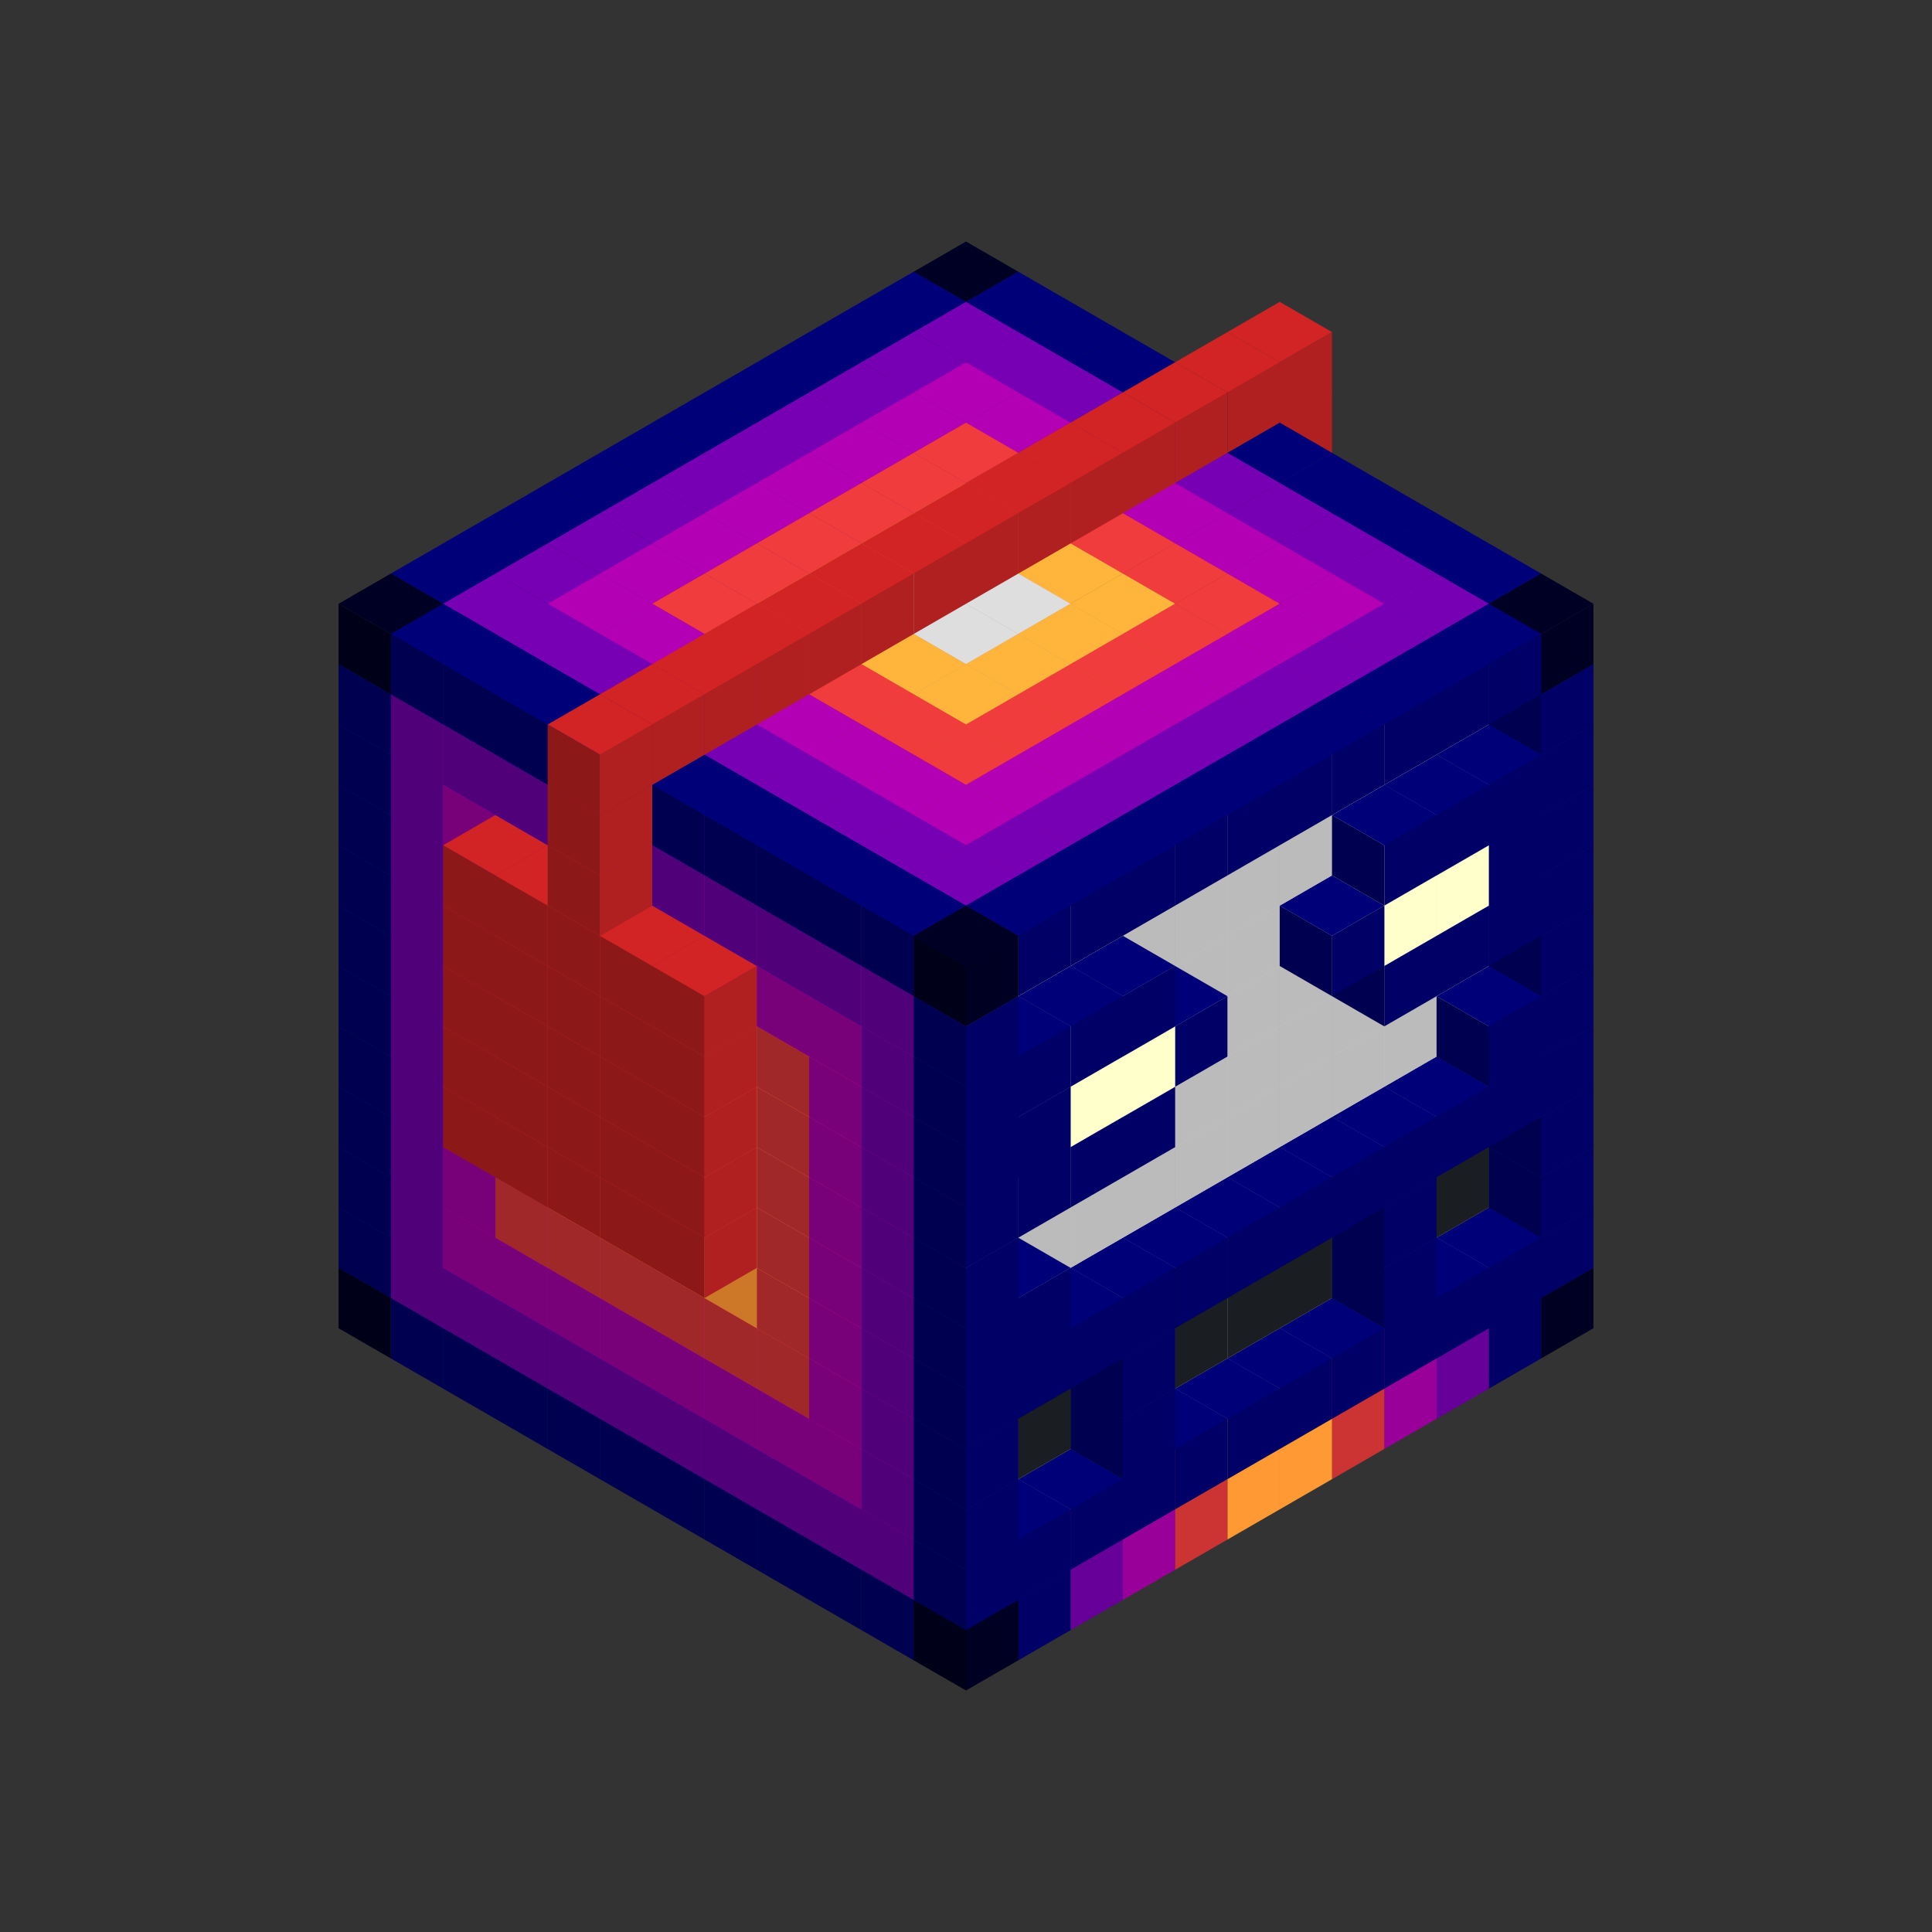 
<svg width='600' height='600' viewBox='4436371 5550000 3200000 3200000' xmlns='http://www.w3.org/2000/svg' xmlns:xlink='http://www.w3.org/1999/xlink'>
<rect x="4436371" y="5550000" width="3200000" height="3200000" fill="#333333" stroke="none"/>
<use xlink:href='#v-0x0000010f-4' transform='translate(983738,3600000)'/>
<use xlink:href='#v-0x0000010f-1' transform='translate(1070341,3650000)'/>
<use xlink:href='#v-0x0000010f-1' transform='translate(1156944,3700000)'/>
<use xlink:href='#v-0x0000010f-1' transform='translate(1243547,3750000)'/>
<use xlink:href='#v-0x0000010f-1' transform='translate(1330150,3800000)'/>
<use xlink:href='#v-0x0000010f-1' transform='translate(1416753,3850000)'/>
<use xlink:href='#v-0x0000010f-1' transform='translate(1503356,3900000)'/>
<use xlink:href='#v-0x0000010f-1' transform='translate(1589959,3950000)'/>
<use xlink:href='#v-0x0000010f-1' transform='translate(1676562,4000000)'/>
<use xlink:href='#v-0x0000010f-1' transform='translate(1763165,4050000)'/>
<use xlink:href='#v-0x0000010f-1' transform='translate(1849768,4100000)'/>
<use xlink:href='#v-0x0000010f-4' transform='translate(2889004,3600000)'/>
<use xlink:href='#v-0x0000010f-1' transform='translate(2802401,3650000)'/>
<use xlink:href='#v-0x0000010f-5' transform='translate(2715798,3700000)'/>
<use xlink:href='#v-0x0000010f-6' transform='translate(2629195,3750000)'/>
<use xlink:href='#v-0x0000010f-7' transform='translate(2542592,3800000)'/>
<use xlink:href='#v-0x0000010f-8' transform='translate(2455989,3850000)'/>
<use xlink:href='#v-0x0000010f-8' transform='translate(2369386,3900000)'/>
<use xlink:href='#v-0x0000010f-7' transform='translate(2282783,3950000)'/>
<use xlink:href='#v-0x0000010f-6' transform='translate(2196180,4000000)'/>
<use xlink:href='#v-0x0000010f-5' transform='translate(2109577,4050000)'/>
<use xlink:href='#v-0x0000010f-1' transform='translate(2022974,4100000)'/>
<use xlink:href='#v-0x0000010f-4' transform='translate(1936371,4150000)'/>
<use xlink:href='#v-0x0000010f-1' transform='translate(983738,3500000)'/>
<use xlink:href='#v-0x0000010f-5' transform='translate(1070341,3550000)'/>
<use xlink:href='#v-0x0000010f-5' transform='translate(1156944,3600000)'/>
<use xlink:href='#v-0x0000010f-5' transform='translate(1243547,3650000)'/>
<use xlink:href='#v-0x0000010f-5' transform='translate(1330150,3700000)'/>
<use xlink:href='#v-0x0000010f-5' transform='translate(1416753,3750000)'/>
<use xlink:href='#v-0x0000010f-5' transform='translate(1503356,3800000)'/>
<use xlink:href='#v-0x0000010f-5' transform='translate(1589959,3850000)'/>
<use xlink:href='#v-0x0000010f-5' transform='translate(1676562,3900000)'/>
<use xlink:href='#v-0x0000010f-5' transform='translate(1763165,3950000)'/>
<use xlink:href='#v-0x0000010f-2' transform='translate(2715798,3500000)'/>
<use xlink:href='#v-0x0000010f-2' transform='translate(2629195,3550000)'/>
<use xlink:href='#v-0x0000010f-2' transform='translate(2542592,3600000)'/>
<use xlink:href='#v-0x0000010f-2' transform='translate(2455989,3650000)'/>
<use xlink:href='#v-0x0000010f-2' transform='translate(2369386,3700000)'/>
<use xlink:href='#v-0x0000010f-2' transform='translate(2282783,3750000)'/>
<use xlink:href='#v-0x0000010f-2' transform='translate(2196180,3800000)'/>
<use xlink:href='#v-0x0000010f-2' transform='translate(2109577,3850000)'/>
<use xlink:href='#v-0x0000010f-2' transform='translate(2022974,3900000)'/>
<use xlink:href='#v-0x0000010f-2' transform='translate(1936371,3950000)'/>
<use xlink:href='#v-0x0000010f-5' transform='translate(1849768,4000000)'/>
<use xlink:href='#v-0x0000010f-1' transform='translate(2889004,3500000)'/>
<use xlink:href='#v-0x0000010f-1' transform='translate(2802401,3550000)'/>
<use xlink:href='#v-0x0000010f-1' transform='translate(2715798,3600000)'/>
<use xlink:href='#v-0x0000010f-1' transform='translate(2629195,3650000)'/>
<use xlink:href='#v-0x0000010f-1' transform='translate(2542592,3700000)'/>
<use xlink:href='#v-0x0000010f-1' transform='translate(2455989,3750000)'/>
<use xlink:href='#v-0x0000010f-1' transform='translate(2369386,3800000)'/>
<use xlink:href='#v-0x0000010f-1' transform='translate(2282783,3850000)'/>
<use xlink:href='#v-0x0000010f-1' transform='translate(2196180,3900000)'/>
<use xlink:href='#v-0x0000010f-1' transform='translate(2109577,3950000)'/>
<use xlink:href='#v-0x0000010f-1' transform='translate(2022974,4000000)'/>
<use xlink:href='#v-0x0000010f-1' transform='translate(1936371,4050000)'/>
<use xlink:href='#v-0x0000010f-1' transform='translate(983738,3400000)'/>
<use xlink:href='#v-0x0000010f-5' transform='translate(1070341,3450000)'/>
<use xlink:href='#v-0x0000010f-6' transform='translate(1156944,3500000)'/>
<use xlink:href='#v-0x0000010f-6' transform='translate(1243547,3550000)'/>
<use xlink:href='#v-0x0000010f-6' transform='translate(1330150,3600000)'/>
<use xlink:href='#v-0x0000010f-6' transform='translate(1416753,3650000)'/>
<use xlink:href='#v-0x0000010f-6' transform='translate(1503356,3700000)'/>
<use xlink:href='#v-0x0000010f-6' transform='translate(1589959,3750000)'/>
<use xlink:href='#v-0x0000010f-6' transform='translate(1676562,3800000)'/>
<use xlink:href='#v-0x0000010f-6' transform='translate(1763165,3850000)'/>
<use xlink:href='#v-0x0000010f-9' transform='translate(2715798,3400000)'/>
<use xlink:href='#v-0x0000010f-9' transform='translate(2629195,3450000)'/>
<use xlink:href='#v-0x0000010f-9' transform='translate(2542592,3500000)'/>
<use xlink:href='#v-0x0000010f-9' transform='translate(2455989,3550000)'/>
<use xlink:href='#v-0x0000010f-9' transform='translate(2369386,3600000)'/>
<use xlink:href='#v-0x0000010f-9' transform='translate(2282783,3650000)'/>
<use xlink:href='#v-0x0000010f-9' transform='translate(2196180,3700000)'/>
<use xlink:href='#v-0x0000010f-9' transform='translate(2109577,3750000)'/>
<use xlink:href='#v-0x0000010f-9' transform='translate(2022974,3800000)'/>
<use xlink:href='#v-0x0000010f-9' transform='translate(1936371,3850000)'/>
<use xlink:href='#v-0x0000010f-5' transform='translate(1849768,3900000)'/>
<use xlink:href='#v-0x0000010f-1' transform='translate(2889004,3400000)'/>
<use xlink:href='#v-0x0000010f-1' transform='translate(2629195,3550000)'/>
<use xlink:href='#v-0x0000010f-1' transform='translate(2196180,3800000)'/>
<use xlink:href='#v-0x0000010f-1' transform='translate(1936371,3950000)'/>
<use xlink:href='#v-0x0000010f-1' transform='translate(983738,3300000)'/>
<use xlink:href='#v-0x0000010f-5' transform='translate(1070341,3350000)'/>
<use xlink:href='#v-0x0000010f-6' transform='translate(1156944,3400000)'/>
<use xlink:href='#v-0x0000010f-7' transform='translate(1243547,3450000)'/>
<use xlink:href='#v-0x0000010f-7' transform='translate(1330150,3500000)'/>
<use xlink:href='#v-0x0000010f-7' transform='translate(1416753,3550000)'/>
<use xlink:href='#v-0x0000010f-7' transform='translate(1503356,3600000)'/>
<use xlink:href='#v-0x0000010f-7' transform='translate(1589959,3650000)'/>
<use xlink:href='#v-0x0000010f-7' transform='translate(1676562,3700000)'/>
<use xlink:href='#v-0x0000010f-6' transform='translate(1763165,3750000)'/>
<use xlink:href='#v-0x0000010f-9' transform='translate(2715798,3300000)'/>
<use xlink:href='#v-0x0000010f-9' transform='translate(2629195,3350000)'/>
<use xlink:href='#v-0x0000010f-9' transform='translate(2542592,3400000)'/>
<use xlink:href='#v-0x0000010f-9' transform='translate(2455989,3450000)'/>
<use xlink:href='#v-0x0000010f-9' transform='translate(2369386,3500000)'/>
<use xlink:href='#v-0x0000010f-9' transform='translate(2282783,3550000)'/>
<use xlink:href='#v-0x0000010f-9' transform='translate(2196180,3600000)'/>
<use xlink:href='#v-0x0000010f-9' transform='translate(2109577,3650000)'/>
<use xlink:href='#v-0x0000010f-9' transform='translate(2022974,3700000)'/>
<use xlink:href='#v-0x0000010f-9' transform='translate(1936371,3750000)'/>
<use xlink:href='#v-0x0000010f-5' transform='translate(1849768,3800000)'/>
<use xlink:href='#v-0x0000010f-1' transform='translate(2889004,3300000)'/>
<use xlink:href='#v-0x0000010f-1' transform='translate(2629195,3450000)'/>
<use xlink:href='#v-0x0000010f-1' transform='translate(2196180,3700000)'/>
<use xlink:href='#v-0x0000010f-1' transform='translate(1936371,3850000)'/>
<use xlink:href='#v-0x0000010f-1' transform='translate(983738,3200000)'/>
<use xlink:href='#v-0x0000010f-5' transform='translate(1070341,3250000)'/>
<use xlink:href='#v-0x0000010f-6' transform='translate(1156944,3300000)'/>
<use xlink:href='#v-0x0000010f-7' transform='translate(1243547,3350000)'/>
<use xlink:href='#v-0x0000010f-8' transform='translate(1330150,3400000)'/>
<use xlink:href='#v-0x0000010f-8' transform='translate(1416753,3450000)'/>
<use xlink:href='#v-0x0000010f-8' transform='translate(1503356,3500000)'/>
<use xlink:href='#v-0x0000010f-8' transform='translate(1589959,3550000)'/>
<use xlink:href='#v-0x0000010f-7' transform='translate(1676562,3600000)'/>
<use xlink:href='#v-0x0000010f-6' transform='translate(1763165,3650000)'/>
<use xlink:href='#v-0x0000010f-2' transform='translate(2715798,3200000)'/>
<use xlink:href='#v-0x0000010f-2' transform='translate(2629195,3250000)'/>
<use xlink:href='#v-0x0000010f-2' transform='translate(2542592,3300000)'/>
<use xlink:href='#v-0x0000010f-2' transform='translate(2455989,3350000)'/>
<use xlink:href='#v-0x0000010f-2' transform='translate(2369386,3400000)'/>
<use xlink:href='#v-0x0000010f-2' transform='translate(2282783,3450000)'/>
<use xlink:href='#v-0x0000010f-2' transform='translate(2196180,3500000)'/>
<use xlink:href='#v-0x0000010f-2' transform='translate(2109577,3550000)'/>
<use xlink:href='#v-0x0000010f-2' transform='translate(2022974,3600000)'/>
<use xlink:href='#v-0x0000010f-2' transform='translate(1936371,3650000)'/>
<use xlink:href='#v-0x0000010f-5' transform='translate(1849768,3700000)'/>
<use xlink:href='#v-0x0000010f-1' transform='translate(2889004,3200000)'/>
<use xlink:href='#v-0x0000010f-1' transform='translate(2802401,3250000)'/>
<use xlink:href='#v-0x0000010f-1' transform='translate(2715798,3300000)'/>
<use xlink:href='#v-0x0000010f-1' transform='translate(2629195,3350000)'/>
<use xlink:href='#v-0x0000010f-1' transform='translate(2542592,3400000)'/>
<use xlink:href='#v-0x0000010f-1' transform='translate(2455989,3450000)'/>
<use xlink:href='#v-0x0000010f-1' transform='translate(2369386,3500000)'/>
<use xlink:href='#v-0x0000010f-1' transform='translate(2282783,3550000)'/>
<use xlink:href='#v-0x0000010f-1' transform='translate(2196180,3600000)'/>
<use xlink:href='#v-0x0000010f-1' transform='translate(2109577,3650000)'/>
<use xlink:href='#v-0x0000010f-1' transform='translate(2022974,3700000)'/>
<use xlink:href='#v-0x0000010f-1' transform='translate(1936371,3750000)'/>
<use xlink:href='#v-0x0000010f-1' transform='translate(983738,3100000)'/>
<use xlink:href='#v-0x0000010f-5' transform='translate(1070341,3150000)'/>
<use xlink:href='#v-0x0000010f-6' transform='translate(1156944,3200000)'/>
<use xlink:href='#v-0x0000010f-10' transform='translate(2282783,2650000)'/>
<use xlink:href='#v-0x0000010f-7' transform='translate(1243547,3250000)'/>
<use xlink:href='#v-0x0000010f-10' transform='translate(1156944,3300000)'/>
<use xlink:href='#v-0x0000010f-10' transform='translate(2369386,2700000)'/>
<use xlink:href='#v-0x0000010f-8' transform='translate(1330150,3300000)'/>
<use xlink:href='#v-0x0000010f-10' transform='translate(1243547,3350000)'/>
<use xlink:href='#v-0x0000010f-10' transform='translate(2455989,2750000)'/>
<use xlink:href='#v-0x0000010f-2' transform='translate(1416753,3350000)'/>
<use xlink:href='#v-0x0000010f-10' transform='translate(1330150,3400000)'/>
<use xlink:href='#v-0x0000010f-10' transform='translate(2542592,2800000)'/>
<use xlink:href='#v-0x0000010f-2' transform='translate(1503356,3400000)'/>
<use xlink:href='#v-0x0000010f-10' transform='translate(1416753,3450000)'/>
<use xlink:href='#v-0x0000010f-10' transform='translate(2629195,2850000)'/>
<use xlink:href='#v-0x0000010f-8' transform='translate(1589959,3450000)'/>
<use xlink:href='#v-0x0000010f-10' transform='translate(1503356,3500000)'/>
<use xlink:href='#v-0x0000010f-7' transform='translate(1676562,3500000)'/>
<use xlink:href='#v-0x0000010f-6' transform='translate(1763165,3550000)'/>
<use xlink:href='#v-0x0000010f-2' transform='translate(2715798,3100000)'/>
<use xlink:href='#v-0x0000010f-2' transform='translate(2629195,3150000)'/>
<use xlink:href='#v-0x0000010f-2' transform='translate(2542592,3200000)'/>
<use xlink:href='#v-0x0000010f-2' transform='translate(2455989,3250000)'/>
<use xlink:href='#v-0x0000010f-2' transform='translate(2369386,3300000)'/>
<use xlink:href='#v-0x0000010f-2' transform='translate(2282783,3350000)'/>
<use xlink:href='#v-0x0000010f-2' transform='translate(2196180,3400000)'/>
<use xlink:href='#v-0x0000010f-2' transform='translate(2109577,3450000)'/>
<use xlink:href='#v-0x0000010f-2' transform='translate(2022974,3500000)'/>
<use xlink:href='#v-0x0000010f-2' transform='translate(1936371,3550000)'/>
<use xlink:href='#v-0x0000010f-5' transform='translate(1849768,3600000)'/>
<use xlink:href='#v-0x0000010f-1' transform='translate(2889004,3100000)'/>
<use xlink:href='#v-0x0000010f-1' transform='translate(2802401,3150000)'/>
<use xlink:href='#v-0x0000010f-1' transform='translate(2022974,3600000)'/>
<use xlink:href='#v-0x0000010f-1' transform='translate(1936371,3650000)'/>
<use xlink:href='#v-0x0000010f-1' transform='translate(983738,3000000)'/>
<use xlink:href='#v-0x0000010f-5' transform='translate(1070341,3050000)'/>
<use xlink:href='#v-0x0000010f-6' transform='translate(1156944,3100000)'/>
<use xlink:href='#v-0x0000010f-10' transform='translate(2282783,2550000)'/>
<use xlink:href='#v-0x0000010f-7' transform='translate(1243547,3150000)'/>
<use xlink:href='#v-0x0000010f-10' transform='translate(1156944,3200000)'/>
<use xlink:href='#v-0x0000010f-10' transform='translate(2369386,2600000)'/>
<use xlink:href='#v-0x0000010f-8' transform='translate(1330150,3200000)'/>
<use xlink:href='#v-0x0000010f-10' transform='translate(1243547,3250000)'/>
<use xlink:href='#v-0x0000010f-10' transform='translate(2455989,2650000)'/>
<use xlink:href='#v-0x0000010f-2' transform='translate(1416753,3250000)'/>
<use xlink:href='#v-0x0000010f-10' transform='translate(1330150,3300000)'/>
<use xlink:href='#v-0x0000010f-10' transform='translate(2542592,2700000)'/>
<use xlink:href='#v-0x0000010f-2' transform='translate(1503356,3300000)'/>
<use xlink:href='#v-0x0000010f-10' transform='translate(1416753,3350000)'/>
<use xlink:href='#v-0x0000010f-10' transform='translate(2629195,2750000)'/>
<use xlink:href='#v-0x0000010f-8' transform='translate(1589959,3350000)'/>
<use xlink:href='#v-0x0000010f-10' transform='translate(1503356,3400000)'/>
<use xlink:href='#v-0x0000010f-7' transform='translate(1676562,3400000)'/>
<use xlink:href='#v-0x0000010f-6' transform='translate(1763165,3450000)'/>
<use xlink:href='#v-0x0000010f-2' transform='translate(2715798,3000000)'/>
<use xlink:href='#v-0x0000010f-2' transform='translate(2629195,3050000)'/>
<use xlink:href='#v-0x0000010f-2' transform='translate(2542592,3100000)'/>
<use xlink:href='#v-0x0000010f-2' transform='translate(2455989,3150000)'/>
<use xlink:href='#v-0x0000010f-2' transform='translate(2369386,3200000)'/>
<use xlink:href='#v-0x0000010f-2' transform='translate(2282783,3250000)'/>
<use xlink:href='#v-0x0000010f-2' transform='translate(2196180,3300000)'/>
<use xlink:href='#v-0x0000010f-2' transform='translate(2109577,3350000)'/>
<use xlink:href='#v-0x0000010f-2' transform='translate(2022974,3400000)'/>
<use xlink:href='#v-0x0000010f-2' transform='translate(1936371,3450000)'/>
<use xlink:href='#v-0x0000010f-5' transform='translate(1849768,3500000)'/>
<use xlink:href='#v-0x0000010f-1' transform='translate(2889004,3000000)'/>
<use xlink:href='#v-0x0000010f-1' transform='translate(1936371,3550000)'/>
<use xlink:href='#v-0x0000010f-1' transform='translate(983738,2900000)'/>
<use xlink:href='#v-0x0000010f-5' transform='translate(1070341,2950000)'/>
<use xlink:href='#v-0x0000010f-6' transform='translate(1156944,3000000)'/>
<use xlink:href='#v-0x0000010f-10' transform='translate(2282783,2450000)'/>
<use xlink:href='#v-0x0000010f-7' transform='translate(1243547,3050000)'/>
<use xlink:href='#v-0x0000010f-10' transform='translate(1156944,3100000)'/>
<use xlink:href='#v-0x0000010f-10' transform='translate(2369386,2500000)'/>
<use xlink:href='#v-0x0000010f-8' transform='translate(1330150,3100000)'/>
<use xlink:href='#v-0x0000010f-10' transform='translate(1243547,3150000)'/>
<use xlink:href='#v-0x0000010f-10' transform='translate(2455989,2550000)'/>
<use xlink:href='#v-0x0000010f-8' transform='translate(1416753,3150000)'/>
<use xlink:href='#v-0x0000010f-10' transform='translate(1330150,3200000)'/>
<use xlink:href='#v-0x0000010f-10' transform='translate(2542592,2600000)'/>
<use xlink:href='#v-0x0000010f-8' transform='translate(1503356,3200000)'/>
<use xlink:href='#v-0x0000010f-10' transform='translate(1416753,3250000)'/>
<use xlink:href='#v-0x0000010f-10' transform='translate(2629195,2650000)'/>
<use xlink:href='#v-0x0000010f-8' transform='translate(1589959,3250000)'/>
<use xlink:href='#v-0x0000010f-10' transform='translate(1503356,3300000)'/>
<use xlink:href='#v-0x0000010f-7' transform='translate(1676562,3300000)'/>
<use xlink:href='#v-0x0000010f-6' transform='translate(1763165,3350000)'/>
<use xlink:href='#v-0x0000010f-2' transform='translate(2715798,2900000)'/>
<use xlink:href='#v-0x0000010f-2' transform='translate(2629195,2950000)'/>
<use xlink:href='#v-0x0000010f-2' transform='translate(2542592,3000000)'/>
<use xlink:href='#v-0x0000010f-2' transform='translate(2455989,3050000)'/>
<use xlink:href='#v-0x0000010f-2' transform='translate(2369386,3100000)'/>
<use xlink:href='#v-0x0000010f-2' transform='translate(2282783,3150000)'/>
<use xlink:href='#v-0x0000010f-2' transform='translate(2196180,3200000)'/>
<use xlink:href='#v-0x0000010f-2' transform='translate(2109577,3250000)'/>
<use xlink:href='#v-0x0000010f-2' transform='translate(2022974,3300000)'/>
<use xlink:href='#v-0x0000010f-2' transform='translate(1936371,3350000)'/>
<use xlink:href='#v-0x0000010f-5' transform='translate(1849768,3400000)'/>
<use xlink:href='#v-0x0000010f-1' transform='translate(2889004,2900000)'/>
<use xlink:href='#v-0x0000010f-1' transform='translate(2802401,2950000)'/>
<use xlink:href='#v-0x0000010f-1' transform='translate(2715798,3000000)'/>
<use xlink:href='#v-0x0000010f-1' transform='translate(2629195,3050000)'/>
<use xlink:href='#v-0x0000010f-1' transform='translate(2196180,3300000)'/>
<use xlink:href='#v-0x0000010f-1' transform='translate(2109577,3350000)'/>
<use xlink:href='#v-0x0000010f-1' transform='translate(2022974,3400000)'/>
<use xlink:href='#v-0x0000010f-1' transform='translate(1936371,3450000)'/>
<use xlink:href='#v-0x0000010f-1' transform='translate(983738,2800000)'/>
<use xlink:href='#v-0x0000010f-5' transform='translate(1070341,2850000)'/>
<use xlink:href='#v-0x0000010f-6' transform='translate(1156944,2900000)'/>
<use xlink:href='#v-0x0000010f-10' transform='translate(2282783,2350000)'/>
<use xlink:href='#v-0x0000010f-7' transform='translate(1243547,2950000)'/>
<use xlink:href='#v-0x0000010f-10' transform='translate(1156944,3000000)'/>
<use xlink:href='#v-0x0000010f-10' transform='translate(2369386,2400000)'/>
<use xlink:href='#v-0x0000010f-7' transform='translate(1330150,3000000)'/>
<use xlink:href='#v-0x0000010f-10' transform='translate(1243547,3050000)'/>
<use xlink:href='#v-0x0000010f-10' transform='translate(2455989,2450000)'/>
<use xlink:href='#v-0x0000010f-7' transform='translate(1416753,3050000)'/>
<use xlink:href='#v-0x0000010f-10' transform='translate(1330150,3100000)'/>
<use xlink:href='#v-0x0000010f-10' transform='translate(2542592,2500000)'/>
<use xlink:href='#v-0x0000010f-7' transform='translate(1503356,3100000)'/>
<use xlink:href='#v-0x0000010f-10' transform='translate(1416753,3150000)'/>
<use xlink:href='#v-0x0000010f-10' transform='translate(2629195,2550000)'/>
<use xlink:href='#v-0x0000010f-7' transform='translate(1589959,3150000)'/>
<use xlink:href='#v-0x0000010f-10' transform='translate(1503356,3200000)'/>
<use xlink:href='#v-0x0000010f-7' transform='translate(1676562,3200000)'/>
<use xlink:href='#v-0x0000010f-6' transform='translate(1763165,3250000)'/>
<use xlink:href='#v-0x0000010f-2' transform='translate(2715798,2800000)'/>
<use xlink:href='#v-0x0000010f-2' transform='translate(2629195,2850000)'/>
<use xlink:href='#v-0x0000010f-2' transform='translate(2542592,2900000)'/>
<use xlink:href='#v-0x0000010f-2' transform='translate(2455989,2950000)'/>
<use xlink:href='#v-0x0000010f-2' transform='translate(2369386,3000000)'/>
<use xlink:href='#v-0x0000010f-2' transform='translate(2282783,3050000)'/>
<use xlink:href='#v-0x0000010f-2' transform='translate(2196180,3100000)'/>
<use xlink:href='#v-0x0000010f-2' transform='translate(2109577,3150000)'/>
<use xlink:href='#v-0x0000010f-2' transform='translate(2022974,3200000)'/>
<use xlink:href='#v-0x0000010f-2' transform='translate(1936371,3250000)'/>
<use xlink:href='#v-0x0000010f-5' transform='translate(1849768,3300000)'/>
<use xlink:href='#v-0x0000010f-1' transform='translate(2889004,2800000)'/>
<use xlink:href='#v-0x0000010f-1' transform='translate(2802401,2850000)'/>
<use xlink:href='#v-0x0000010f-3' transform='translate(2715798,2900000)'/>
<use xlink:href='#v-0x0000010f-3' transform='translate(2629195,2950000)'/>
<use xlink:href='#v-0x0000010f-1' transform='translate(2542592,3000000)'/>
<use xlink:href='#v-0x0000010f-1' transform='translate(2282783,3150000)'/>
<use xlink:href='#v-0x0000010f-3' transform='translate(2196180,3200000)'/>
<use xlink:href='#v-0x0000010f-3' transform='translate(2109577,3250000)'/>
<use xlink:href='#v-0x0000010f-1' transform='translate(2022974,3300000)'/>
<use xlink:href='#v-0x0000010f-1' transform='translate(1936371,3350000)'/>
<use xlink:href='#v-0x0000010f-1' transform='translate(983738,2700000)'/>
<use xlink:href='#v-0x0000010f-5' transform='translate(1070341,2750000)'/>
<use xlink:href='#v-0x0000010f-6' transform='translate(1156944,2800000)'/>
<use xlink:href='#v-0x0000010f-10' transform='translate(2282783,2250000)'/>
<use xlink:href='#v-0x0000010f-6' transform='translate(1243547,2850000)'/>
<use xlink:href='#v-0x0000010f-10' transform='translate(1156944,2900000)'/>
<use xlink:href='#v-0x0000010f-10' transform='translate(2369386,2300000)'/>
<use xlink:href='#v-0x0000010f-6' transform='translate(1330150,2900000)'/>
<use xlink:href='#v-0x0000010f-10' transform='translate(1243547,2950000)'/>
<use xlink:href='#v-0x0000010f-10' transform='translate(2455989,2350000)'/>
<use xlink:href='#v-0x0000010f-6' transform='translate(1416753,2950000)'/>
<use xlink:href='#v-0x0000010f-10' transform='translate(1330150,3000000)'/>
<use xlink:href='#v-0x0000010f-10' transform='translate(2542592,2400000)'/>
<use xlink:href='#v-0x0000010f-6' transform='translate(1503356,3000000)'/>
<use xlink:href='#v-0x0000010f-10' transform='translate(1416753,3050000)'/>
<use xlink:href='#v-0x0000010f-10' transform='translate(2629195,2450000)'/>
<use xlink:href='#v-0x0000010f-6' transform='translate(1589959,3050000)'/>
<use xlink:href='#v-0x0000010f-10' transform='translate(1503356,3100000)'/>
<use xlink:href='#v-0x0000010f-6' transform='translate(1676562,3100000)'/>
<use xlink:href='#v-0x0000010f-6' transform='translate(1763165,3150000)'/>
<use xlink:href='#v-0x0000010f-2' transform='translate(2715798,2700000)'/>
<use xlink:href='#v-0x0000010f-2' transform='translate(2629195,2750000)'/>
<use xlink:href='#v-0x0000010f-2' transform='translate(2542592,2800000)'/>
<use xlink:href='#v-0x0000010f-2' transform='translate(2455989,2850000)'/>
<use xlink:href='#v-0x0000010f-2' transform='translate(2369386,2900000)'/>
<use xlink:href='#v-0x0000010f-2' transform='translate(2282783,2950000)'/>
<use xlink:href='#v-0x0000010f-2' transform='translate(2196180,3000000)'/>
<use xlink:href='#v-0x0000010f-2' transform='translate(2109577,3050000)'/>
<use xlink:href='#v-0x0000010f-2' transform='translate(2022974,3100000)'/>
<use xlink:href='#v-0x0000010f-2' transform='translate(1936371,3150000)'/>
<use xlink:href='#v-0x0000010f-5' transform='translate(1849768,3200000)'/>
<use xlink:href='#v-0x0000010f-1' transform='translate(2889004,2700000)'/>
<use xlink:href='#v-0x0000010f-1' transform='translate(2802401,2750000)'/>
<use xlink:href='#v-0x0000010f-1' transform='translate(2715798,2800000)'/>
<use xlink:href='#v-0x0000010f-1' transform='translate(2629195,2850000)'/>
<use xlink:href='#v-0x0000010f-1' transform='translate(2196180,3100000)'/>
<use xlink:href='#v-0x0000010f-1' transform='translate(2109577,3150000)'/>
<use xlink:href='#v-0x0000010f-1' transform='translate(2022974,3200000)'/>
<use xlink:href='#v-0x0000010f-1' transform='translate(1936371,3250000)'/>
<use xlink:href='#v-0x0000010f-1' transform='translate(983738,2600000)'/>
<use xlink:href='#v-0x0000010f-5' transform='translate(1070341,2650000)'/>
<use xlink:href='#v-0x0000010f-5' transform='translate(1156944,2700000)'/>
<use xlink:href='#v-0x0000010f-5' transform='translate(1243547,2750000)'/>
<use xlink:href='#v-0x0000010f-5' transform='translate(1330150,2800000)'/>
<use xlink:href='#v-0x0000010f-10' transform='translate(2455989,2250000)'/>
<use xlink:href='#v-0x0000010f-5' transform='translate(1416753,2850000)'/>
<use xlink:href='#v-0x0000010f-10' transform='translate(1330150,2900000)'/>
<use xlink:href='#v-0x0000010f-5' transform='translate(1503356,2900000)'/>
<use xlink:href='#v-0x0000010f-5' transform='translate(1589959,2950000)'/>
<use xlink:href='#v-0x0000010f-5' transform='translate(1676562,3000000)'/>
<use xlink:href='#v-0x0000010f-5' transform='translate(1763165,3050000)'/>
<use xlink:href='#v-0x0000010f-2' transform='translate(2715798,2600000)'/>
<use xlink:href='#v-0x0000010f-2' transform='translate(2629195,2650000)'/>
<use xlink:href='#v-0x0000010f-2' transform='translate(2542592,2700000)'/>
<use xlink:href='#v-0x0000010f-2' transform='translate(2455989,2750000)'/>
<use xlink:href='#v-0x0000010f-2' transform='translate(2369386,2800000)'/>
<use xlink:href='#v-0x0000010f-2' transform='translate(2282783,2850000)'/>
<use xlink:href='#v-0x0000010f-2' transform='translate(2196180,2900000)'/>
<use xlink:href='#v-0x0000010f-2' transform='translate(2109577,2950000)'/>
<use xlink:href='#v-0x0000010f-2' transform='translate(2022974,3000000)'/>
<use xlink:href='#v-0x0000010f-2' transform='translate(1936371,3050000)'/>
<use xlink:href='#v-0x0000010f-5' transform='translate(1849768,3100000)'/>
<use xlink:href='#v-0x0000010f-1' transform='translate(2889004,2600000)'/>
<use xlink:href='#v-0x0000010f-1' transform='translate(1936371,3150000)'/>
<use xlink:href='#v-0x0000010f-4' transform='translate(1936371,1950000)'/>
<use xlink:href='#v-0x0000010f-1' transform='translate(1849768,2000000)'/>
<use xlink:href='#v-0x0000010f-1' transform='translate(1763165,2050000)'/>
<use xlink:href='#v-0x0000010f-1' transform='translate(1676562,2100000)'/>
<use xlink:href='#v-0x0000010f-1' transform='translate(1589959,2150000)'/>
<use xlink:href='#v-0x0000010f-1' transform='translate(1503356,2200000)'/>
<use xlink:href='#v-0x0000010f-1' transform='translate(1416753,2250000)'/>
<use xlink:href='#v-0x0000010f-1' transform='translate(1330150,2300000)'/>
<use xlink:href='#v-0x0000010f-1' transform='translate(1243547,2350000)'/>
<use xlink:href='#v-0x0000010f-1' transform='translate(1156944,2400000)'/>
<use xlink:href='#v-0x0000010f-1' transform='translate(1070341,2450000)'/>
<use xlink:href='#v-0x0000010f-4' transform='translate(983738,2500000)'/>
<use xlink:href='#v-0x0000010f-1' transform='translate(2022974,2000000)'/>
<use xlink:href='#v-0x0000010f-5' transform='translate(1936371,2050000)'/>
<use xlink:href='#v-0x0000010f-5' transform='translate(1849768,2100000)'/>
<use xlink:href='#v-0x0000010f-5' transform='translate(1763165,2150000)'/>
<use xlink:href='#v-0x0000010f-5' transform='translate(1676562,2200000)'/>
<use xlink:href='#v-0x0000010f-5' transform='translate(1589959,2250000)'/>
<use xlink:href='#v-0x0000010f-5' transform='translate(1503356,2300000)'/>
<use xlink:href='#v-0x0000010f-5' transform='translate(1416753,2350000)'/>
<use xlink:href='#v-0x0000010f-5' transform='translate(1330150,2400000)'/>
<use xlink:href='#v-0x0000010f-5' transform='translate(1243547,2450000)'/>
<use xlink:href='#v-0x0000010f-5' transform='translate(1156944,2500000)'/>
<use xlink:href='#v-0x0000010f-1' transform='translate(1070341,2550000)'/>
<use xlink:href='#v-0x0000010f-1' transform='translate(2109577,2050000)'/>
<use xlink:href='#v-0x0000010f-5' transform='translate(2022974,2100000)'/>
<use xlink:href='#v-0x0000010f-6' transform='translate(1936371,2150000)'/>
<use xlink:href='#v-0x0000010f-6' transform='translate(1849768,2200000)'/>
<use xlink:href='#v-0x0000010f-6' transform='translate(1763165,2250000)'/>
<use xlink:href='#v-0x0000010f-6' transform='translate(1676562,2300000)'/>
<use xlink:href='#v-0x0000010f-6' transform='translate(1589959,2350000)'/>
<use xlink:href='#v-0x0000010f-6' transform='translate(1503356,2400000)'/>
<use xlink:href='#v-0x0000010f-6' transform='translate(1416753,2450000)'/>
<use xlink:href='#v-0x0000010f-6' transform='translate(1330150,2500000)'/>
<use xlink:href='#v-0x0000010f-5' transform='translate(1243547,2550000)'/>
<use xlink:href='#v-0x0000010f-1' transform='translate(1156944,2600000)'/>
<use xlink:href='#v-0x0000010f-1' transform='translate(2196180,2100000)'/>
<use xlink:href='#v-0x0000010f-5' transform='translate(2109577,2150000)'/>
<use xlink:href='#v-0x0000010f-6' transform='translate(2022974,2200000)'/>
<use xlink:href='#v-0x0000010f-7' transform='translate(1936371,2250000)'/>
<use xlink:href='#v-0x0000010f-7' transform='translate(1849768,2300000)'/>
<use xlink:href='#v-0x0000010f-7' transform='translate(1763165,2350000)'/>
<use xlink:href='#v-0x0000010f-7' transform='translate(1676562,2400000)'/>
<use xlink:href='#v-0x0000010f-7' transform='translate(1589959,2450000)'/>
<use xlink:href='#v-0x0000010f-7' transform='translate(1503356,2500000)'/>
<use xlink:href='#v-0x0000010f-6' transform='translate(1416753,2550000)'/>
<use xlink:href='#v-0x0000010f-5' transform='translate(1330150,2600000)'/>
<use xlink:href='#v-0x0000010f-1' transform='translate(1243547,2650000)'/>
<use xlink:href='#v-0x0000010f-1' transform='translate(2282783,2150000)'/>
<use xlink:href='#v-0x0000010f-5' transform='translate(2196180,2200000)'/>
<use xlink:href='#v-0x0000010f-6' transform='translate(2109577,2250000)'/>
<use xlink:href='#v-0x0000010f-7' transform='translate(2022974,2300000)'/>
<use xlink:href='#v-0x0000010f-8' transform='translate(1936371,2350000)'/>
<use xlink:href='#v-0x0000010f-8' transform='translate(1849768,2400000)'/>
<use xlink:href='#v-0x0000010f-8' transform='translate(1763165,2450000)'/>
<use xlink:href='#v-0x0000010f-8' transform='translate(1676562,2500000)'/>
<use xlink:href='#v-0x0000010f-7' transform='translate(1589959,2550000)'/>
<use xlink:href='#v-0x0000010f-6' transform='translate(1503356,2600000)'/>
<use xlink:href='#v-0x0000010f-5' transform='translate(1416753,2650000)'/>
<use xlink:href='#v-0x0000010f-1' transform='translate(1330150,2700000)'/>
<use xlink:href='#v-0x0000010f-10' transform='translate(2455989,2150000)'/>
<use xlink:href='#v-0x0000010f-1' transform='translate(2369386,2200000)'/>
<use xlink:href='#v-0x0000010f-5' transform='translate(2282783,2250000)'/>
<use xlink:href='#v-0x0000010f-6' transform='translate(2196180,2300000)'/>
<use xlink:href='#v-0x0000010f-7' transform='translate(2109577,2350000)'/>
<use xlink:href='#v-0x0000010f-8' transform='translate(2022974,2400000)'/>
<use xlink:href='#v-0x0000010f-2' transform='translate(1936371,2450000)'/>
<use xlink:href='#v-0x0000010f-2' transform='translate(1849768,2500000)'/>
<use xlink:href='#v-0x0000010f-8' transform='translate(1763165,2550000)'/>
<use xlink:href='#v-0x0000010f-7' transform='translate(1676562,2600000)'/>
<use xlink:href='#v-0x0000010f-6' transform='translate(1589959,2650000)'/>
<use xlink:href='#v-0x0000010f-5' transform='translate(1503356,2700000)'/>
<use xlink:href='#v-0x0000010f-1' transform='translate(1416753,2750000)'/>
<use xlink:href='#v-0x0000010f-10' transform='translate(1330150,2800000)'/>
<use xlink:href='#v-0x0000010f-1' transform='translate(2455989,2250000)'/>
<use xlink:href='#v-0x0000010f-5' transform='translate(2369386,2300000)'/>
<use xlink:href='#v-0x0000010f-6' transform='translate(2282783,2350000)'/>
<use xlink:href='#v-0x0000010f-7' transform='translate(2196180,2400000)'/>
<use xlink:href='#v-0x0000010f-8' transform='translate(2109577,2450000)'/>
<use xlink:href='#v-0x0000010f-2' transform='translate(2022974,2500000)'/>
<use xlink:href='#v-0x0000010f-2' transform='translate(1936371,2550000)'/>
<use xlink:href='#v-0x0000010f-8' transform='translate(1849768,2600000)'/>
<use xlink:href='#v-0x0000010f-7' transform='translate(1763165,2650000)'/>
<use xlink:href='#v-0x0000010f-6' transform='translate(1676562,2700000)'/>
<use xlink:href='#v-0x0000010f-5' transform='translate(1589959,2750000)'/>
<use xlink:href='#v-0x0000010f-1' transform='translate(1503356,2800000)'/>
<use xlink:href='#v-0x0000010f-1' transform='translate(2542592,2300000)'/>
<use xlink:href='#v-0x0000010f-5' transform='translate(2455989,2350000)'/>
<use xlink:href='#v-0x0000010f-6' transform='translate(2369386,2400000)'/>
<use xlink:href='#v-0x0000010f-7' transform='translate(2282783,2450000)'/>
<use xlink:href='#v-0x0000010f-8' transform='translate(2196180,2500000)'/>
<use xlink:href='#v-0x0000010f-8' transform='translate(2109577,2550000)'/>
<use xlink:href='#v-0x0000010f-8' transform='translate(2022974,2600000)'/>
<use xlink:href='#v-0x0000010f-8' transform='translate(1936371,2650000)'/>
<use xlink:href='#v-0x0000010f-7' transform='translate(1849768,2700000)'/>
<use xlink:href='#v-0x0000010f-6' transform='translate(1763165,2750000)'/>
<use xlink:href='#v-0x0000010f-5' transform='translate(1676562,2800000)'/>
<use xlink:href='#v-0x0000010f-1' transform='translate(1589959,2850000)'/>
<use xlink:href='#v-0x0000010f-1' transform='translate(2629195,2350000)'/>
<use xlink:href='#v-0x0000010f-5' transform='translate(2542592,2400000)'/>
<use xlink:href='#v-0x0000010f-6' transform='translate(2455989,2450000)'/>
<use xlink:href='#v-0x0000010f-7' transform='translate(2369386,2500000)'/>
<use xlink:href='#v-0x0000010f-7' transform='translate(2282783,2550000)'/>
<use xlink:href='#v-0x0000010f-7' transform='translate(2196180,2600000)'/>
<use xlink:href='#v-0x0000010f-7' transform='translate(2109577,2650000)'/>
<use xlink:href='#v-0x0000010f-7' transform='translate(2022974,2700000)'/>
<use xlink:href='#v-0x0000010f-7' transform='translate(1936371,2750000)'/>
<use xlink:href='#v-0x0000010f-6' transform='translate(1849768,2800000)'/>
<use xlink:href='#v-0x0000010f-5' transform='translate(1763165,2850000)'/>
<use xlink:href='#v-0x0000010f-1' transform='translate(1676562,2900000)'/>
<use xlink:href='#v-0x0000010f-1' transform='translate(2715798,2400000)'/>
<use xlink:href='#v-0x0000010f-5' transform='translate(2629195,2450000)'/>
<use xlink:href='#v-0x0000010f-6' transform='translate(2542592,2500000)'/>
<use xlink:href='#v-0x0000010f-6' transform='translate(2455989,2550000)'/>
<use xlink:href='#v-0x0000010f-6' transform='translate(2369386,2600000)'/>
<use xlink:href='#v-0x0000010f-6' transform='translate(2282783,2650000)'/>
<use xlink:href='#v-0x0000010f-6' transform='translate(2196180,2700000)'/>
<use xlink:href='#v-0x0000010f-6' transform='translate(2109577,2750000)'/>
<use xlink:href='#v-0x0000010f-6' transform='translate(2022974,2800000)'/>
<use xlink:href='#v-0x0000010f-6' transform='translate(1936371,2850000)'/>
<use xlink:href='#v-0x0000010f-5' transform='translate(1849768,2900000)'/>
<use xlink:href='#v-0x0000010f-1' transform='translate(1763165,2950000)'/>
<use xlink:href='#v-0x0000010f-1' transform='translate(2802401,2450000)'/>
<use xlink:href='#v-0x0000010f-5' transform='translate(2715798,2500000)'/>
<use xlink:href='#v-0x0000010f-5' transform='translate(2629195,2550000)'/>
<use xlink:href='#v-0x0000010f-5' transform='translate(2542592,2600000)'/>
<use xlink:href='#v-0x0000010f-5' transform='translate(2455989,2650000)'/>
<use xlink:href='#v-0x0000010f-5' transform='translate(2369386,2700000)'/>
<use xlink:href='#v-0x0000010f-5' transform='translate(2282783,2750000)'/>
<use xlink:href='#v-0x0000010f-5' transform='translate(2196180,2800000)'/>
<use xlink:href='#v-0x0000010f-5' transform='translate(2109577,2850000)'/>
<use xlink:href='#v-0x0000010f-5' transform='translate(2022974,2900000)'/>
<use xlink:href='#v-0x0000010f-5' transform='translate(1936371,2950000)'/>
<use xlink:href='#v-0x0000010f-1' transform='translate(1849768,3000000)'/>
<use xlink:href='#v-0x0000010f-4' transform='translate(2889004,2500000)'/>
<use xlink:href='#v-0x0000010f-1' transform='translate(2802401,2550000)'/>
<use xlink:href='#v-0x0000010f-1' transform='translate(2715798,2600000)'/>
<use xlink:href='#v-0x0000010f-1' transform='translate(2629195,2650000)'/>
<use xlink:href='#v-0x0000010f-1' transform='translate(2542592,2700000)'/>
<use xlink:href='#v-0x0000010f-1' transform='translate(2455989,2750000)'/>
<use xlink:href='#v-0x0000010f-1' transform='translate(2369386,2800000)'/>
<use xlink:href='#v-0x0000010f-1' transform='translate(2282783,2850000)'/>
<use xlink:href='#v-0x0000010f-1' transform='translate(2196180,2900000)'/>
<use xlink:href='#v-0x0000010f-1' transform='translate(2109577,2950000)'/>
<use xlink:href='#v-0x0000010f-1' transform='translate(2022974,3000000)'/>
<use xlink:href='#v-0x0000010f-4' transform='translate(1936371,3050000)'/>
<use xlink:href='#v-0x0000010f-10' transform='translate(2455989,2050000)'/>
<use xlink:href='#v-0x0000010f-10' transform='translate(2369386,2100000)'/>
<use xlink:href='#v-0x0000010f-10' transform='translate(2282783,2150000)'/>
<use xlink:href='#v-0x0000010f-10' transform='translate(2196180,2200000)'/>
<use xlink:href='#v-0x0000010f-10' transform='translate(2109577,2250000)'/>
<use xlink:href='#v-0x0000010f-10' transform='translate(2022974,2300000)'/>
<use xlink:href='#v-0x0000010f-10' transform='translate(1936371,2350000)'/>
<use xlink:href='#v-0x0000010f-10' transform='translate(1849768,2400000)'/>
<use xlink:href='#v-0x0000010f-10' transform='translate(1763165,2450000)'/>
<use xlink:href='#v-0x0000010f-10' transform='translate(1676562,2500000)'/>
<use xlink:href='#v-0x0000010f-10' transform='translate(1589959,2550000)'/>
<use xlink:href='#v-0x0000010f-10' transform='translate(1503356,2600000)'/>
<use xlink:href='#v-0x0000010f-10' transform='translate(1416753,2650000)'/>
<use xlink:href='#v-0x0000010f-10' transform='translate(1330150,2700000)'/>
<defs>
<g id='v-0x0000010f-1'>
<polygon points='4100000,4100000 4100000,4200000 4013397,4150000 4013397,4050000' fill='#000050'/>
<polygon points='4100000,4100000 4100000,4200000 4186602,4150000 4186602,4050000' fill='#000066'/>
<polygon points='4100000,4100000 4013397,4050000 4100000,4000000 4186602,4050000' fill='#000078'/>
</g>
<g id='v-0x0000010f-2'>
<polygon points='4100000,4100000 4100000,4200000 4013397,4150000 4013397,4050000' fill='#949494'/>
<polygon points='4100000,4100000 4100000,4200000 4186602,4150000 4186602,4050000' fill='#bbbbbb'/>
<polygon points='4100000,4100000 4013397,4050000 4100000,4000000 4186602,4050000' fill='#dedede'/>
</g>
<g id='v-0x0000010f-3'>
<polygon points='4100000,4100000 4100000,4200000 4013397,4150000 4013397,4050000' fill='#cccca0'/>
<polygon points='4100000,4100000 4100000,4200000 4186602,4150000 4186602,4050000' fill='#ffffcc'/>
<polygon points='4100000,4100000 4013397,4050000 4100000,4000000 4186602,4050000' fill='#fffff0'/>
</g>
<g id='v-0x0000010f-4'>
<polygon points='4100000,4100000 4100000,4200000 4013397,4150000 4013397,4050000' fill='#000018'/>
<polygon points='4100000,4100000 4100000,4200000 4186602,4150000 4186602,4050000' fill='#000022'/>
<polygon points='4100000,4100000 4013397,4050000 4100000,4000000 4186602,4050000' fill='#000024'/>
</g>
<g id='v-0x0000010f-5'>
<polygon points='4100000,4100000 4100000,4200000 4013397,4150000 4013397,4050000' fill='#500078'/>
<polygon points='4100000,4100000 4100000,4200000 4186602,4150000 4186602,4050000' fill='#660099'/>
<polygon points='4100000,4100000 4013397,4050000 4100000,4000000 4186602,4050000' fill='#7800b4'/>
</g>
<g id='v-0x0000010f-6'>
<polygon points='4100000,4100000 4100000,4200000 4013397,4150000 4013397,4050000' fill='#780078'/>
<polygon points='4100000,4100000 4100000,4200000 4186602,4150000 4186602,4050000' fill='#990099'/>
<polygon points='4100000,4100000 4013397,4050000 4100000,4000000 4186602,4050000' fill='#b400b4'/>
</g>
<g id='v-0x0000010f-7'>
<polygon points='4100000,4100000 4100000,4200000 4013397,4150000 4013397,4050000' fill='#a02828'/>
<polygon points='4100000,4100000 4100000,4200000 4186602,4150000 4186602,4050000' fill='#cc3333'/>
<polygon points='4100000,4100000 4013397,4050000 4100000,4000000 4186602,4050000' fill='#f03c3c'/>
</g>
<g id='v-0x0000010f-8'>
<polygon points='4100000,4100000 4100000,4200000 4013397,4150000 4013397,4050000' fill='#cc7828'/>
<polygon points='4100000,4100000 4100000,4200000 4186602,4150000 4186602,4050000' fill='#ff9933'/>
<polygon points='4100000,4100000 4013397,4050000 4100000,4000000 4186602,4050000' fill='#ffb43c'/>
</g>
<g id='v-0x0000010f-9'>
<polygon points='4100000,4100000 4100000,4200000 4013397,4150000 4013397,4050000' fill='#141418'/>
<polygon points='4100000,4100000 4100000,4200000 4186602,4150000 4186602,4050000' fill='#1a1d22'/>
<polygon points='4100000,4100000 4013397,4050000 4100000,4000000 4186602,4050000' fill='#1e1e24'/>
</g>
<g id='v-0x0000010f-10'>
<polygon points='4100000,4100000 4100000,4200000 4013397,4150000 4013397,4050000' fill='#8c1818'/>
<polygon points='4100000,4100000 4100000,4200000 4186602,4150000 4186602,4050000' fill='#b02020'/>
<polygon points='4100000,4100000 4013397,4050000 4100000,4000000 4186602,4050000' fill='#d22424'/>
</g>
</defs>
</svg>
